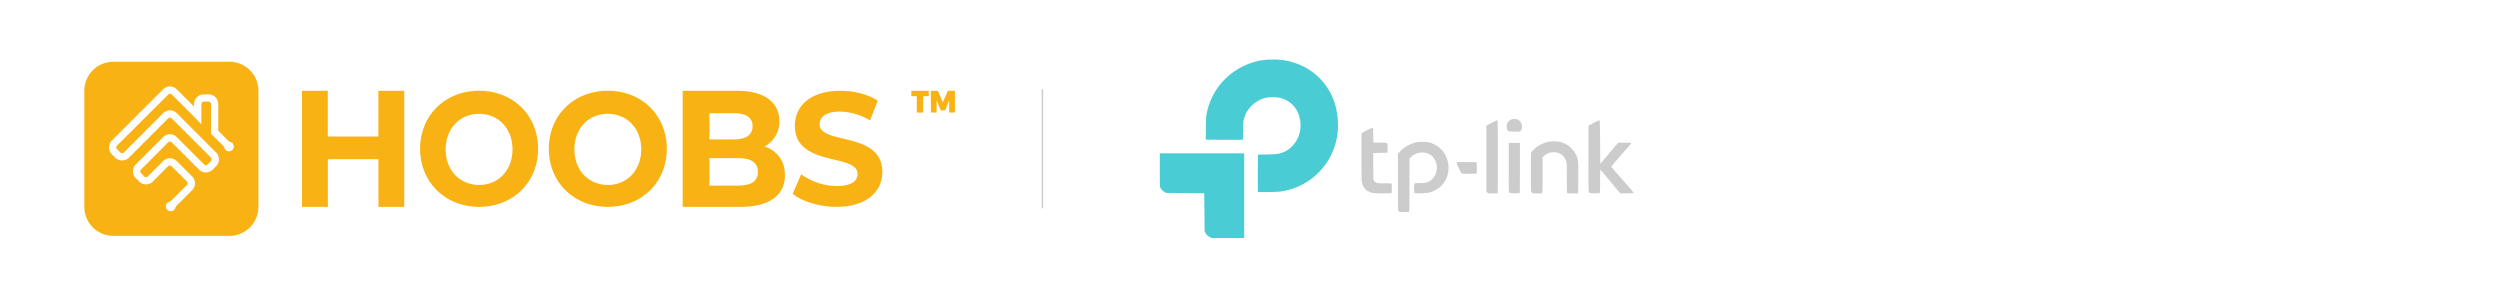 <svg id="aa2bcbfc-f1e4-446a-b766-9c34ee4da1c9" data-name="Ebene 1" xmlns="http://www.w3.org/2000/svg" viewBox="0 0 1680 200"><defs><style>.e5f5776a-51eb-4bff-b293-34d187000777{fill:none;stroke:#ccc;stroke-miterlimit:10;}.a963ab5e-3f19-44a3-930b-2eb1f8252d81{fill:#f9b213;}.ea779c11-d87d-4cf8-b58d-4169a05739ec{fill:#4accd5;}.ab64b40f-e5e6-4e7b-a9e0-752648cdd609{fill:#ccc;}</style></defs><title>HOOBS_x_tp-link</title><g id="e9496a7e-88aa-493f-b088-2eca4c2a7f32" data-name="Stroke"><line class="e5f5776a-51eb-4bff-b293-34d187000777" x1="700.5" y1="60" x2="700.5" y2="140"/></g><path class="a963ab5e-3f19-44a3-930b-2eb1f8252d81" d="M154.17,41.5h-78A19.5,19.5,0,0,0,56.67,61v78a19.5,19.5,0,0,0,19.5,19.5h78a19.5,19.5,0,0,0,19.5-19.5V61A19.5,19.5,0,0,0,154.17,41.5Zm2,59.26a3.24,3.24,0,0,1-4.59,0,3.21,3.21,0,0,1-.95-2.09l-8.82-8.82V69.92a1.63,1.63,0,0,0-1.63-1.63h-3.25a1.63,1.63,0,0,0-1.62,1.63V83.6l-4.88-5.13-15-15a1.62,1.62,0,0,0-2.3,0L78.59,97.89a1.64,1.64,0,0,0,0,2.3l2.3,2.3a1.64,1.64,0,0,0,2.3,0l26.43-26.43a6.49,6.49,0,0,1,9.19,0l26.43,26.43a6.51,6.51,0,0,1,0,9.19l-2.3,2.3a6.49,6.49,0,0,1-9.19,0L115.36,95.59a1.64,1.64,0,0,0-2.3,0L94.68,114a1.62,1.62,0,0,0,0,2.3l2.3,2.29a1.61,1.61,0,0,0,2.29,0l10.35-10.34a6.49,6.49,0,0,1,9.19,0l10.34,10.34a6.51,6.51,0,0,1,0,9.2L118,138.89a3.21,3.21,0,0,1-1,2.09,3.25,3.25,0,1,1-2.5-5.54l11.12-11.12a1.62,1.62,0,0,0,0-2.3l-10.34-10.34a1.62,1.62,0,0,0-2.3,0L102.72,122a6.49,6.49,0,0,1-9.19,0l-2.3-2.3a6.49,6.49,0,0,1,0-9.19l18.39-18.38a6.49,6.49,0,0,1,9.19,0l18.38,18.38a1.64,1.64,0,0,0,2.3,0l2.3-2.3a1.64,1.64,0,0,0,0-2.3L115.36,79.51a1.62,1.62,0,0,0-2.3,0L86.63,105.93a6.49,6.49,0,0,1-9.19,0l-2.3-2.29a6.52,6.52,0,0,1,0-9.2L109.62,60a6.49,6.49,0,0,1,9.19,0l11.6,11.61V69.92a6.5,6.5,0,0,1,6.5-6.5h3.25a6.5,6.5,0,0,1,6.5,6.5V87.83l7.4,7.39a3.25,3.25,0,0,1,2.09,5.54Z"/><path class="a963ab5e-3f19-44a3-930b-2eb1f8252d81" d="M612.42,61H624.1v3.65h-3.71v11H616.1v-11h-3.68Zm13.09,0h4.72l3.34,7.78L637,61h4.72V75.62h-3.85V67.39l-2.77,6.81h-2.92l-2.77-6.81v8.23h-3.85Z"/><path class="a963ab5e-3f19-44a3-930b-2eb1f8252d81" d="M271.65,61v78H254.31V107h-34v32H202.92V61h17.35V91.75h34V61Zm10.65,39c0-22.41,16.77-39,39.65-39s39.64,16.48,39.64,39S344.72,139,322,139,282.3,122.41,282.3,100Zm62.09.39c0-14.19-9.63-23.9-22.44-23.9s-22.45,9.71-22.45,23.9,9.64,23.89,22.45,23.89S344.39,114.57,344.39,100.39ZM368.8,100c0-22.41,16.77-39,39.65-39s39.64,16.48,39.64,39-16.87,39-39.64,39S368.8,122.41,368.8,100Zm62.09.39c0-14.19-9.63-23.9-22.44-23.9S386,86.2,386,100.39s9.64,23.89,22.45,23.89S430.89,114.57,430.89,100.39Zm96.58,17.33c0,13.48-10.28,21.28-30,21.28H458.74V61h36.61c18.74,0,28.38,8.13,28.38,20.28a18.86,18.86,0,0,1-10,17.16C522.12,101.23,527.47,107.91,527.47,117.72ZM476.71,76.06V93.67h16.5c8.1,0,12.5-3,12.5-8.86s-4.4-8.75-12.5-8.75Zm32.59,39.47c0-6.29-4.61-9.28-13.22-9.28H476.71v18.46h19.37C504.69,124.71,509.3,121.93,509.3,115.53Zm23.38,14.74,5.69-13.14A41.52,41.52,0,0,0,562.28,125c9.94,0,14-3.44,14-8.08,0-14.11-42.13-4.41-42.13-32.42,0-12.82,9.94-23.49,30.53-23.49,9.11,0,18.43,2.26,25.16,6.68l-5.18,13.25A39.67,39.67,0,0,0,564.56,75c-9.94,0-13.77,3.87-13.77,8.61,0,13.9,42.13,4.31,42.13,32,0,12.61-10,23.38-30.74,23.38C550.69,139,539.1,135.44,532.68,130.27Z"/><g id="a21d7bb5-4b7d-4a0d-939b-3ef99c9b803a" data-name="tplink"><g id="a3bf25c8-3d07-48cb-bdde-086872985fb5" data-name="g3777"><path id="b25f7021-2a1e-4c5d-963e-7c705e2645cc" data-name="path3775" class="ea779c11-d87d-4cf8-b58d-4169a05739ec" d="M814.33,159.88a6.82,6.82,0,0,1-4.32-3.53l-.52-1-.11-12.75-.13-12.73-12.83-.13-12.86-.11-1-.6a8,8,0,0,1-2.78-2.87c-.35-.65-.39-1.61-.39-11.92V103.05H836.1V160H825.55C819.74,160,814.69,160,814.33,159.88Z"/><path id="ba37b075-801c-4720-91cd-3851f53e5898" data-name="path3761" class="ea779c11-d87d-4cf8-b58d-4169a05739ec" d="M845.32,128.85c-.06-.17-.09-5.84-.06-12.61l.06-12.31,6.26-.13c6.47-.15,7.17-.23,10.19-1.28,7.62-2.65,12.72-10.87,12.15-19.58-.59-9-5.88-15.4-14.25-17.29a26.83,26.83,0,0,0-8.67,0A19.76,19.76,0,0,0,835.85,80.3c-.28,1.1-.39,2.87-.47,7.53-.1,5.47-.14,6.1-.47,6.11-2,.06-24.54,0-24.6-.11s0-13.33.2-15.06a44.47,44.47,0,0,1,24.42-34A43.57,43.57,0,0,1,855.25,40,44.18,44.18,0,0,1,875,44.24a41.58,41.58,0,0,1,23.22,30.37c3.1,15.83-1.66,31.35-12.91,42.1a44.31,44.31,0,0,1-23.41,11.76c-2.14.38-3.76.48-9.55.57s-7,.06-7.09-.19Z"/></g><g id="ace1f1cf-cac8-4b88-b83c-650a52537b5a" data-name="g3781"><path id="b4996458-c4ee-4e4a-aebf-ed066264f676" data-name="path3773" class="ab64b40f-e5e6-4e7b-a9e0-752648cdd609" d="M940.71,142.52a2.9,2.9,0,0,1-.88-.67c-.44-.48-.44-.8-.44-19.46v-19l1.12-1.29a22.61,22.61,0,0,1,10.42-6.27,16.2,16.2,0,0,1,5.05-.5c3.74,0,5,.28,8,1.76,7.32,3.61,11,12.11,8.81,20.47a16.56,16.56,0,0,1-13.41,12,36.33,36.33,0,0,1-5.31.34c-3.11,0-3.39,0-3.6-.43a20.11,20.11,0,0,1,0-6c.21-.39.49-.43,3.48-.43,4.46,0,6.25-.55,8.43-2.59a11,11,0,0,0,.54-14.93,9.75,9.75,0,0,0-8.78-2.9,11.38,11.38,0,0,0-6.06,2.94l-.91,1v17.76c0,13.53-.06,17.83-.26,18a27.72,27.72,0,0,1-6.22.06Z"/><path id="bb8ca356-cdd2-43f7-8826-c3b0eeae8f75" data-name="path3771" class="ab64b40f-e5e6-4e7b-a9e0-752648cdd609" d="M922.4,129.64a10.54,10.54,0,0,1-4.6-2.18,10,10,0,0,1-2.69-5.51c-.24-1.68-.32-31.7-.09-32.3s7.05-3.92,7.46-3.76c.24.09.32,1.11.36,5l.06,4.9,4.67.06c5.5.07,4.94-.38,4.85,3.9l-.07,2.85-4.72.12c-2.6.07-4.76.14-4.79.17s0,4,0,8.89c.06,8.41.08,8.88.51,9.61a3.63,3.63,0,0,0,1.42,1.27c.92.46,1.24.49,5.5.49,3.22,0,4.6.08,4.79.27s.26,1.19.26,3.14-.08,3-.26,3.14c-.39.39-10.81.33-12.66-.07Z"/><path id="b92faa70-b201-41bd-8f34-2b78b690da5a" data-name="path3769" class="ab64b40f-e5e6-4e7b-a9e0-752648cdd609" d="M999.51,129.41l-.67-.57V84.36l3.54-1.82a20.89,20.89,0,0,1,3.87-1.71c.25.1.3,4,.3,24.5,0,22,0,24.39-.35,24.51a22.36,22.36,0,0,1-3.17.14c-2.71,0-2.84,0-3.5-.57Z"/><path id="a74dec31-cbdd-4649-927a-1db326dcea78" data-name="path3767" class="ab64b40f-e5e6-4e7b-a9e0-752648cdd609" d="M1015,129.74c-1.21-.49-1.17.15-1.11-17.49V96h7.48v16.8c0,13.29,0,16.83-.22,17A26.91,26.91,0,0,1,1015,129.74Z"/><path id="a1e72bbd-1714-48ec-bbce-18408552ffb0" data-name="path3765" class="ab64b40f-e5e6-4e7b-a9e0-752648cdd609" d="M1029.85,129.67c-1.12-.62-1.1-.44-1.11-14,0-10.58,0-12.8.3-13.29a19.39,19.39,0,0,1,4.14-4,25.71,25.71,0,0,1,6.43-2.91,22.42,22.42,0,0,1,8.79-.11A16.06,16.06,0,0,1,1060.16,107c.41,1.61.44,2.43.44,12.22,0,9.36,0,10.5-.35,10.62-.68.26-6.8.15-7.08-.13s-.26-2.74-.26-10.09c0-9.16,0-9.91-.44-11.22a8.11,8.11,0,0,0-7.58-6.06,9.64,9.64,0,0,0-7.4,2.52l-.85.77v11.75c0,7.68-.08,11.89-.23,12.17s-.48.42-3.13.42A10.7,10.7,0,0,1,1029.85,129.67Z"/><path id="fb9971ee-91fd-4214-96d0-08024d55267e" data-name="path3763" class="ab64b40f-e5e6-4e7b-a9e0-752648cdd609" d="M1068.58,129.74c-1.23-.49-1.18.68-1.11-23.31V84.36l3.67-1.86a19.15,19.15,0,0,1,3.85-1.69c.09.1.22,6.72.28,14.72l.11,14.55,6-7.09,6-7.09h4.38c3.64,0,4.38,0,4.38.31s-3,3.75-6.71,7.94-6.69,7.75-6.65,7.9,3.42,4.06,7.51,8.69,7.46,8.57,7.48,8.76-.5.36-4.44.42l-4.45.05-.49-.53c-.27-.29-3.26-3.9-6.64-8s-6.23-7.49-6.32-7.5-.17,3.41-.17,7.59a68.89,68.89,0,0,1-.22,8c-.21.39-.48.42-3.14.41a19.13,19.13,0,0,1-3.38-.21Z"/><path id="f98336c9-e70b-4071-8225-9aea25029c0a" data-name="path3759" class="ab64b40f-e5e6-4e7b-a9e0-752648cdd609" d="M982.08,116.4a44,44,0,0,1-3.36-7.24c.08-.23,1.46-.28,6.87-.23l6.76.06.07,3.72c0,2.83,0,3.76-.22,3.89a39.74,39.74,0,0,1-5,.19C982.92,116.79,982.39,116.74,982.08,116.4Z"/><path id="a700c3e4-f2b0-4ef9-98fd-30d84d3954ab" data-name="path2987" class="ab64b40f-e5e6-4e7b-a9e0-752648cdd609" d="M1013.63,88.11c-.75-.53-1.23-2.09-1.12-3.62a4.68,4.68,0,0,1,2.47-3.85,3.77,3.77,0,0,1,2.63-.66,4.87,4.87,0,0,1,3.91,1.57,5.11,5.11,0,0,1,.23,6.5c-.3.34-.79.39-4,.39-2.89,0-3.75-.07-4.12-.33Z"/></g></g></svg>